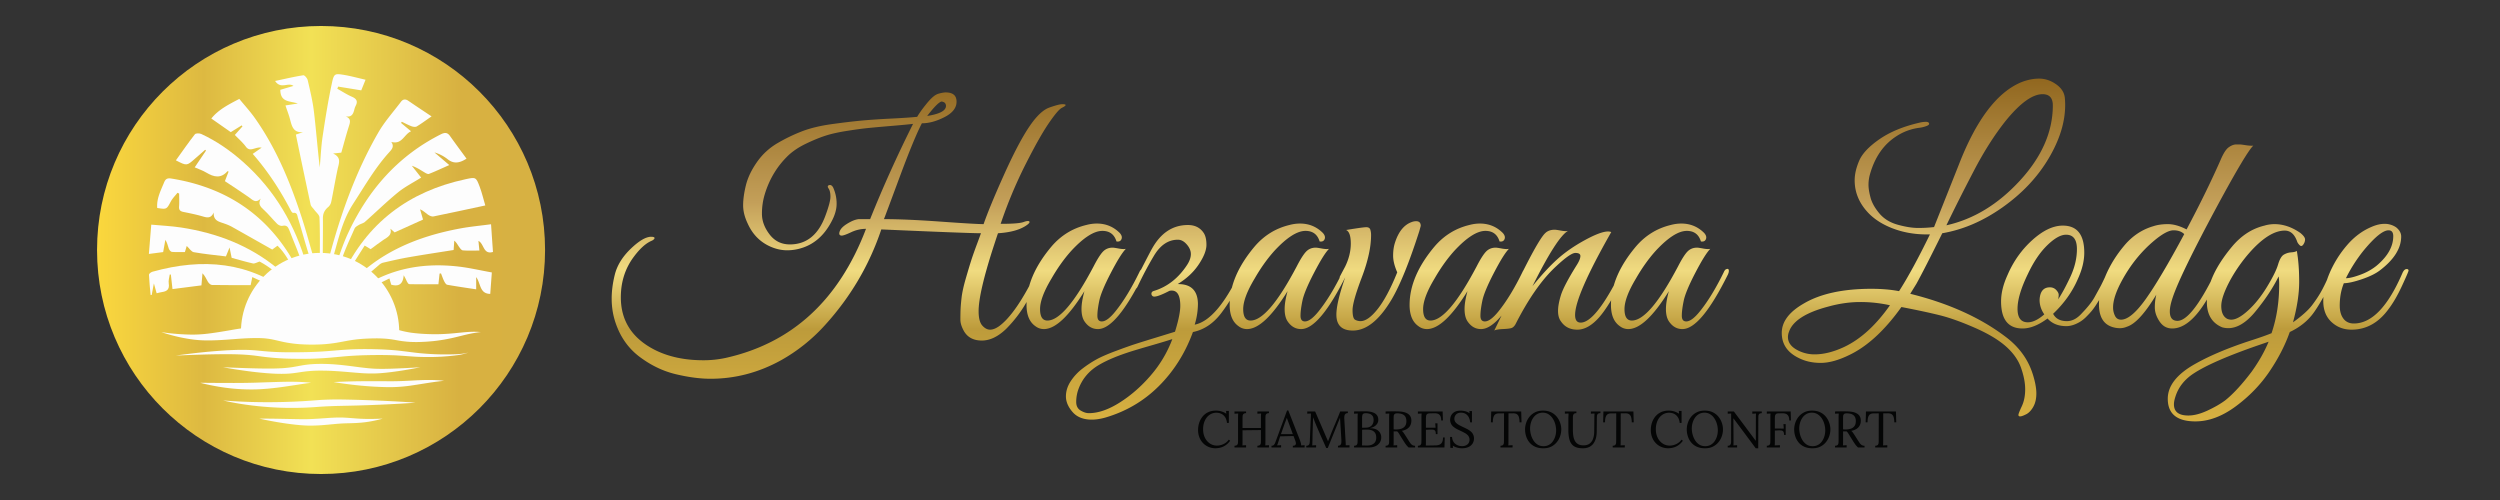 <svg xmlns="http://www.w3.org/2000/svg" xmlns:xlink="http://www.w3.org/1999/xlink" viewBox="0 0 8503.94 1700.79"><rect x="0" y="0" width="8503.94" height="1700.79" fill="#333333" stroke="none"/><defs><style>.cls-1{fill:url(#Dégradé_sans_nom_3);}.cls-2{fill:#fdfdfd;}.cls-3{isolation:isolate;}.cls-4{fill:#040505;}.cls-5{fill:url(#Dégradé_sans_nom_4);}</style><linearGradient id="Dégradé_sans_nom_3" x1="-1.3" y1="1700.8" x2="-0.3" y2="1700.8" gradientTransform="matrix(1524, 0, 0, -1524, 2308.01, 2592877.01)" gradientUnits="userSpaceOnUse"><stop offset="0" stop-color="#fbd83d"/><stop offset="0.24" stop-color="#ddb941"/><stop offset="0.48" stop-color="#f2e155"/><stop offset="0.81" stop-color="#d8b141"/><stop offset="1" stop-color="#d7b142"/></linearGradient><linearGradient id="Dégradé_sans_nom_4" x1="1.21" y1="1701.24" x2="1.21" y2="1700.24" gradientTransform="matrix(6112.15, 0, 0, -1166, -2280.14, 1983919.01)" gradientUnits="userSpaceOnUse"><stop offset="0" stop-color="#91671f"/><stop offset="0.36" stop-color="#c39f59"/><stop offset="0.56" stop-color="#f0db80"/><stop offset="0.73" stop-color="#bd9b3b"/><stop offset="1" stop-color="#d8b141"/></linearGradient></defs><g id="Texte"><g id="FINAL_LOGO" data-name="FINAL LOGO"><g id="Calque_1" data-name="Calque 1"><circle id="Ellipse_18" data-name="Ellipse 18" class="cls-1" cx="1092.09" cy="850.39" r="762"/></g><g id="Calque_2" data-name="Calque 2"><path id="Path_229" data-name="Path 229" class="cls-2" d="M1006.44,457.84l24.2-8.27c-33.52,2.72-38.15-21.31-44.32-44.72-4-15.07-9.85-29.54-15.3-46.16l42-6.56c-25.34-9-59.58-2.86-59.45-46.62l44.61-13.23c-17.76-13.66-43,12.8-62.37-16.88,35.1-7.42,65.36-14.57,96-19.37,4.16-.62,13.13,9.85,14.83,16.42,8.08,35,16.68,70.06,21,105.61,7.65,63.56,12.38,127.45,20.1,191.3,3.11-35.45,4.5-71.17,9.84-106.33,9.07-60.67,18.85-121.48,31.65-181.33,6.8-31.81,10.11-32,41.3-26.85,23.54,3.91,46.69,10.47,72.85,16.41l-14.57,36.12-78.5-12.8-2.93,7.29c16.42,9.19,32.44,19.7,49.68,27.21,16,6.93,20.91,15.63,12.6,31.26a57.38,57.38,0,0,0-4.53,12.93c-3.64,14.15-8.76,26.26-29.55,22.55,19.54,7.85,15.63,19.7,11.13,33.85-9.35,29.19-17.07,59.1-25.77,89.56l-28,2.93c29.55,13.65,19.7,33.12,15.6,52.52-8,37-14.13,74.46-21.78,111.63a32.78,32.78,0,0,1-9.84,17.5c-12.51,10.37-18.72,22.16-18.52,38.87.52,44.55-.66,89.13-.23,133.68,0,8.5,4.5,17,6.89,25.48l6.57-.59c1.84-5.19,4-10.28,5.42-15.6,39.72-151.8,91.43-299.11,170.12-435.46,21.41-37,50.76-69.5,76.66-103.91,7.06-9.35,15.47-10.14,25.35-3.28,25,17.17,50.33,33.88,78.79,52.89-20.39,14.05-34.9,25-50.43,34.21-4.36,2.56-12.28,1.41-17.63-.59-11.36-4.24-22.09-10.15-33.09-15.37l-2.72,4,34.14,28.4C1374,457,1367.87,492.87,1330.9,482.7c11.26,15.95,1.78,25.5-8,36.34-47.58,52.82-82.67,114.25-121.25,173.57-45.63,70.2-55.58,151.28-82.77,227.15l15.2,5.26c16.68-44.59,30.3-89.86,50.1-132.24,68.09-146.1,169.11-262.15,315.18-335.83,13.42-6.76,22.45-7,31.48,5.75,18.32,25.8,37.23,51.18,56.07,76.95-25.08,16.12-44.58,18-65.07,1.28a130.08,130.08,0,0,0-44.06-22.45l50.46,43c-27.93,12.37-48.26,22-69.2,30.07-4,1.51-10.9-2.56-15.66-5.45-13.3-8-26.27-16.78-42.52-22.23l31.72,40.19c-27.38,17.24-55.22,31.19-78.8,50.39-38.93,31.78-74.91,67.14-112.6,100.43-5.45,4.83-13.86,6.2-20.29,10.15-5.49,3.28-12.48,7.09-14.78,12.41-16.41,37.75-34.93,75-46.42,114.34-10.47,35.82-27.31,65.66-57.52,92.16-13.75-28.2-30.46-55.42-40.71-84.9-18-51.81-31.78-105.06-47.9-157.59-2.36-7.61-2-19.7-16.41-17.2-2.07.33-5.91-4.46-7.55-7.58-35.45-68.13-76.76-132.37-129.91-193.24L890,502.26c-22.16-4.23-38.61,17.4-53.84-3.51-10.31-14.12-24-25.77-37.36-39.76l26-29-2.56-3.55-37.23,23-66.19-46.3c24.73-30.66,58.54-47.5,95.21-66.71,17.34,21.18,36.38,41.86,52.53,64.61,72.23,102,119.54,216.12,158.24,334,16.12,49.05,29.29,99,43.86,148.52a46.77,46.77,0,0,0,10.84,19.7c2.85-6.07,8.14-12.14,8.21-18.25.49-48.49.92-97-1-145.47-.36-8.9-11.62-17.34-17.8-26-4.3-6-11-11.43-12.37-18C1039.57,617,1023.15,538.51,1006.44,457.84Z"/><path id="Path_230" data-name="Path 230" class="cls-2" d="M943.87,835.81c-6.9,5.09-14.19,10.41-17.73,13.14C878.47,822,833.2,796.42,787.76,770.87a166.12,166.12,0,0,0-23.41-10c-17.73-6.57-39.23-8.83-37.33-38.12-9.85,22.49-24.26,17.17-39.92,12.71-20.68-5.91-41.86-10.21-62.94-14.48-10.47-2.13-15.92-6.14-15-18.12,1.12-14.68.27-29.55.27-44.29l-5.65-2.82c-7.68,9.85-16.91,18.71-22.69,29.54-14.44,26.92-13.82,27.25-46.32,22.16-2.5-31.64,11.89-58.83,23.41-86.9,5.15-12.5,11.42-15.4,25.25-13.13,199.8,32.37,345.27,137.89,434.93,319.93,5.78,11.72,8.53,24,25.05,30.14,12.38,4.53,21.44,20.59,29.55,33.13,2.92,4.56-1.45,13.79-2.76,22.78C1007.69,965.6,996.89,886.28,943.87,835.81Z"/><path id="Path_231" data-name="Path 231" class="cls-2" d="M1049.68,927.12c18.09-.72,38.18,30.24,36.64,56.76-3.29-.75-7.36-.49-8.8-2.36-16.42-21.34-36.12-39.1-44.23-67.7-12.83-45-32.82-87.85-49.53-131.81-4.3-11.49-9.85-16.88-23.21-13.79-5.16,1.18-13.3-2.36-17.47-6.57-15.82-15.59-29.55-33.32-46-48.19-11.72-10.6-20-20-10.11-37.89-17.17,17.57-27.74,4.2-40.19-4.56-26.26-18.42-53.12-35.72-81.74-54.79l12.6-32.64c-1.84-.65-3.44-1.57-3.71-1.28-22.52,25.94-46.62,20.19-72.22,4.73-11.56-7-24.76-11.29-39.4-17.79l38.44-57L698,509.42c-11.92,10.4-23.84,20.75-35.72,31.19-27.09,23.83-27.09,23.83-64,4.79,21.54-29.94,42.25-59.95,64.64-88.64,3-3.84,15.6-3.88,21.64-1.08,52.53,24.36,99.77,57.25,143,95.73C935.86,647.73,1005.65,767.6,1044.2,906.5,1046.13,913.36,1047.87,920.29,1049.68,927.12Z"/><path id="Path_232" data-name="Path 232" class="cls-2" d="M1135.37,1000.92l-16.62,12.74c-12-11.92-11.49-24,1.12-34.57,11.33-9.46,13.13-31.12,35.36-27.58,2,.33,5.94-7.71,8.11-12.31,84.57-180.83,226.79-288.12,420.55-329.62,34.48-7.38,35.36-7.45,47.87,25.78,8.08,21.5,13.13,44.12,19,63.52-61.79,13.14-119,25.84-176.47,37.4-5.74,1.18-13.59-2.63-18.94-6.34-8.34-5.78-15.36-13.46-26.49-18.06,3.28,11.53,6.56,23,10.11,35l-96.59,43.66-14.28-12.6c5.88,22.16-10,28.85-23.47,37.78-14.71,9.85-28.6,20.69-43.83,31.85l-20.32-12.25q-53.16,83.52-105.68,166.12Z"/><path id="Path_233" data-name="Path 233" class="cls-2" d="M882.83,889.56c-9.84,3.28-16.87,8-22.45,6.57C836.22,890.74,812.45,883.59,788,877c-2-10-4.1-20.09-7.15-35.1l-12.35,30.27c-36.9-4.53-73.31-7.88-109.16-14.28-8.63-1.54-15.46-13.13-24.16-21.27L629,857.32c-14.45,0-29.55.75-44.29-.49-3.84-.33-8.83-6.34-10.44-10.77-3.55-9.85-5.29-20.52-11.82-30.24-2.36,13.13-4.73,26.5-7.42,41.66l-48.62,6.34,8.11-99.67c35.16,3.28,68.94,4.79,102.27,9.85,121.07,18.81,232.53,60.93,328.07,140,7.06,5.88,13.85,12,20.75,18.09q43.76,38.45,87.52,77c9.85,8.76,12.25,17.89,1.28,28.95C997.38,987.1,949.74,924.72,882.83,889.56Z"/><path id="Path_234" data-name="Path 234" class="cls-2" d="M685.2,970.72l-98.49,12.6q-2.76-24.65-5.52-49.5h-3.87C576,944,572.26,954.63,574,964.32c3.28,20.15-6.57,26.85-23.58,29.25-5.61.79-11.06,2.5-17.6,4L523.44,964,516,1003.25l-3.68.39c-2.07-23-4.66-46.22-5.61-69.4,0-3.28,7.32-8.7,12.11-10,170-47.24,330.24-35.36,473.91,78.07,13.56,10.7,29,18.94,43.4,28.73s18.25,22.26,9.16,38.21c-3.12,5.42-4.1,12-6.86,20.59-32.83-84.51-107.13-113.07-180.14-147.31-2.6,12.5-4.53,21.8-5.68,27.28-45.34,0-88.45.33-131.52-.46-4.73,0-10.83-5.88-13.72-10.6-5.62-9.26-9.43-19.7-18.59-29.19C687.49,943.14,686.38,956.76,685.2,970.72Z"/><path id="Path_235" data-name="Path 235" class="cls-2" d="M1134.78,1001.41a171.71,171.71,0,0,1,19.27-15.26c4.83-2.86,11.26-2.89,16.84-4.7a21.44,21.44,0,0,0,9.26-4.92c103-116.29,237.5-172.1,386.41-199.61,33.19-6.14,66.94-9.19,103.78-14.12,2.33,33.82,4.37,63.5,6.57,94.23-33.65,10.14-29.75-28.3-49.48-37.6,1.15,11.66,2.23,22.36,3.28,32.83-19.92,0-38.14.86-56.2-.59-4.73-.36-9.65-7.35-13.13-12.24-4.73-6.57-8.21-14.28-16.09-20.75l-2.23,31.71c-51.39,8.21-101.78,15.73-151.68,24.46-30.07,5.09-59.62,12.12-89.17,18.88a33.91,33.91,0,0,0-13.36,8c-35.23,30.14-70.22,60.54-105.32,90.81-17.79,15.33-35.69,30.56-53.94,46.16-8.83-8.87-9.23-17.2.23-26.27,2.92-2.79,3.87-7.58,5.71-11.46Z"/><path id="Path_236" data-name="Path 236" class="cls-2" d="M1495.25,930.6c-1.24,11.23-2.46,22.42-4,36.44-32.83,0-65.93.3-99-.46-3.28,0-6.76-6.57-8.93-10.64a174.5,174.5,0,0,0-10.15-19.7c-2.1,26.86-13.46,40.32-42.38,32.11l-6.21-21.21c-72.39,37-151.7,62.22-175.54,155.85-3-9.06-5.58-16.42-8-23.57-2.66-8.05-5.71-16-7.55-24.26-.72-3.29,0-8.84,2.33-10.58,16.42-12.6,25-36.86,51.78-35.16,4,.27,8.53-5.48,12.6-8.7,106.54-83.55,228.4-109.29,360.45-93.89C1598,911.19,1635,920,1673,926.73c-1.9,25.9-3.61,48.95-5.38,73-36.9-.69-31.52-35.16-47.87-57.16v41.6c-34.8-5.29-66.84-9.85-98.49-15.53-4.17-.76-8.08-7.52-10.51-12.31-4.2-8.44-7.15-17.5-10.63-26.27Z"/><path id="Path_237" data-name="Path 237" class="cls-2" d="M1137.08,1128.08c-6.93-14.68-14.19-29.22-20.59-44.13a76.15,76.15,0,0,1-3.28-16.64l8.67-2.53c8.2,18.22,17.07,36.11,24.29,54.82,2.17,5.65,2,15.73-9.85,8Z"/><path id="Path_238" data-name="Path 238" class="cls-2" d="M1136.48,1127.55v21.6c-10-26.59-32.83-40.58-37.16-64.41l5.84-3.29L1137,1128Z"/><path id="Path_239" data-name="Path 239" class="cls-2" d="M1045.35,1146.65l32.83-63.23,7.19,3.71C1078.21,1110.11,1058.81,1127,1045.35,1146.65Z"/><path id="Path_240" data-name="Path 240" class="cls-2" d="M1044.23,1124l21.6-55.61C1075.68,1076.92,1075.68,1076.92,1044.23,1124Z"/><path id="Path_241" data-name="Path 241" class="cls-2" d="M1356.84,1129.45H1358c0-148.68-120.53-269.21-269.21-269.21S819.6,980.77,819.6,1129.45H947.94l45.66,9.85s123.41,10.74,197.9-4.5,188.84,10.38,188.84,10.38S1369.31,1137.86,1356.84,1129.45Z"/></g><g id="vagues"><path id="Path_242" data-name="Path 242" class="cls-2" d="M1635.37,1129.45l-11.16-.72a302.81,302.81,0,0,0-32.17.53c-14,.88-30.93,2.82-50.4,4.62s-41.53,3.09-65.82,3c-12.15-.2-24.92-.53-38.12-1.38s-26.86-2.07-40.58-4a360.73,360.73,0,0,1-42.38-9.22c-7.52-2-15.63-3.94-23.94-5.65s-16.84-2.92-25.41-3.91a506.56,506.56,0,0,0-52.1-3,482.42,482.42,0,0,0-54.56,2.1c-18.65,1.81-37.33,5.19-54.83,8a504.82,504.82,0,0,1-53.05,5.65c-18.06.92-36.11,1.05-54,.72a447.18,447.18,0,0,1-51.45-3.81c-8.31-1-16.58-2.59-25-4.1s-17.23-3.28-26.26-4.63-18.32-2.2-27.38-2.69c-4.53,0-9-.23-13.49-.2s-8.9.17-13.14.43a765.21,765.21,0,0,0-94.09,11.55c-28.72,4.93-55,9.33-79.38,12.22a421.6,421.6,0,0,1-65.3,3c-19.44-.46-36.28-1.77-50-3s-24.43-2.69-31.65-3.68l-10.87-1.61s3.61,1.32,10.6,3.55,17.33,5.32,30.86,8.8,30.17,7.29,49.9,10.47a387.75,387.75,0,0,0,68.12,5.48c25.08,0,52.53-1.67,81.72-3.94s59.35-4.53,91-4c4,0,7.72.27,11.59.36s7.65.59,11.49.89c7.62.85,15.2,1.94,23,3.55s16,3.57,24.69,5.58,17.73,4,27,5.51a429.51,429.51,0,0,0,56.7,5.75c19.08.72,38.18.75,57.88-.23a469.65,469.65,0,0,0,58.05-6.73c18.77-3.29,35.68-6.86,52.52-9.1s33.43-3.44,50-4.07,32.83-.85,48.32,0a320.18,320.18,0,0,1,45,5.39,360,360,0,0,0,46.62,6,427,427,0,0,0,43.53,0c13.79-.55,27-1.64,39.4-2.92a581.25,581.25,0,0,0,66.94-11.55c19.34-4.5,35.65-8.87,49.24-11.86s24-4.66,31.26-5.68Z"/><path id="Path_243" data-name="Path 243" class="cls-2" d="M1594.4,1197.9a11,11,0,0,1-2.3,1.15,53.4,53.4,0,0,1-7.22,2.14,199.72,199.72,0,0,1-28.73,3.54,895.36,895.36,0,0,1-106.54-1.54c-11.2-.76-23-1.84-35-3.28s-24.82-3.09-38.08-4.73-27-3.28-41.3-4.34-28.92-2-44-2.46c-30.07-1-61.62-1.34-94.48,0-16.42.69-33.13,1.9-49.87,3.29s-33.59,2.88-50.63,3.9c-34,2.17-67.5,2.63-99.8,2.76s-63.33-.69-92.71-3.28c-14.68-1.28-29.25-2.92-43.63-3.88s-28.34-1.24-41.76-1.15c-26.86.3-51.68,1.81-74.26,3.48-45.24,3.29-81.62,7.65-106.74,10.74s-39,5.19-39,5.19l39.4-1.61c25.25-.92,61.82-2.3,106.93-2.86,22.52-.23,47.21-.26,73.51.76,13.13.59,26.62,1.51,40.48,3s28.17,3.71,43.17,5.55a904.87,904.87,0,0,0,94.52,6c32.83.49,66.61.39,101.41-1.81,17.4-1,34.54-2.66,51.22-4.23s32.83-3,49-4c32.08-2,63.3-2.56,93-2.62q22.26,0,43.3.72c14,.46,27.58,1.35,40.78,2.33s26.06,2,38.47,2.69,24.4,1,35.75,1.09a772.21,772.21,0,0,0,107.36-6.37,194.3,194.3,0,0,0,28.6-6.18,53,53,0,0,0,7.09-2.85A10.72,10.72,0,0,0,1594.4,1197.9Z"/><path id="Path_244" data-name="Path 244" class="cls-2" d="M1429.56,1249.28l-26.46,1.55c-17,.92-41.67,2.33-72,3.28-15.17.46-31.82.85-49.25.36s-36.11-2.46-56-4.92c-39.59-5.06-84.11-11.72-131.52-11.76-11.81,0-23.57.23-35.19,1.18a335.76,335.76,0,0,0-34.18,4.37c-11,1.94-21.37,4.1-31.45,5.61s-20,2.57-29.84,3.29c-19.7,1.34-38.64,1.47-56.44,1.41s-34.43-.43-49.6-.85c-30.4-.83-55.06-1.81-72.23-2.47l-26.49-1.08s9.25,1.81,26.1,4.63,41.26,6.57,71.63,10.37c15.17,1.87,31.82,3.65,49.8,5.09s37.3,2.56,57.92,2.27c10.3-.2,20.94-.72,31.78-2s21.6-3.06,32.2-4.6a415.71,415.71,0,0,1,65.66-4.27c45.67,0,89.2,5.09,129.68,8.08a491.59,491.59,0,0,0,58.08,1.34c18.25-.88,34.93-2.72,50.13-4.63,30.4-3.87,54.73-8.14,71.54-11.23S1429.56,1249.28,1429.56,1249.28Z"/><path id="Path_245" data-name="Path 245" class="cls-2" d="M1057.89,1302.11s-5.29-.72-14.88-1.57-23.54-1.65-40.74-1.9c-34.44-.66-81.65,1.44-133.13,3s-98.29,1-132.47.85l-55.45-.42s20.52,5.87,54.4,11.88a666.24,666.24,0,0,0,134.18,10.64c52.76-1.64,99.51-9.52,133.26-14.55,16.87-2.59,30.53-4.69,40-6Z"/><path id="Path_246" data-name="Path 246" class="cls-2" d="M1510.39,1295.24s-5.26-.62-14.84-1.37-23.44-1.45-40.61-1.35-37.56,1.12-59.92,2.33-46.65,2.2-72.23,2c-51.54-.43-98.65-.3-132.73.66s-55.25,2.1-55.25,2.1,20.88,3.77,54.76,7.94a1183.54,1183.54,0,0,0,133.16,9.42,513.62,513.62,0,0,0,73.93-5.22c22.46-3.28,42.35-6.56,59.1-9.19s30.4-4.4,39.89-5.58Z"/><path id="Path_247" data-name="Path 247" class="cls-2" d="M1413.4,1369.74s-36.67-2.86-96-5.75c-29.54-1.44-65-2.85-104.17-3.94-19.7-.52-40.08-1.08-61.62-1.21s-43.86.46-66.65,1.93a2070.16,2070.16,0,0,1-230.3,6.57c-29.54-.85-53.51-2.26-70.09-3.28s-25.7-1.94-25.7-1.94,8.93,2.27,25.24,5.52,40.06,7.48,69.64,11.22a1128.53,1128.53,0,0,0,232.7,4.8q33.58-2.17,65.36-2.86l61.43-1.41c39.2-1.05,74.52-2.5,104.17-3.94C1376.73,1372.63,1413.4,1369.74,1413.4,1369.74Z"/><path id="Path_248" data-name="Path 248" class="cls-2" d="M1301.88,1424l-16.61.59c-10.64.36-26.07.75-44.91.3-9.42-.26-19.7-.76-30.73-1.58s-23-1.9-35.72-2.59c-25.9-1.58-54,.82-82.6,2.79-14.35,1-28.23,1.81-41.66,2.23s-26.27.2-38.81,0l-66.68-1.31c-38.11-.66-61.85-.46-61.85-.46s23,5.51,60.77,11.92c18.88,3.28,41.37,6.56,66.61,9.22,12.61,1.25,26,2.4,40.12,2.6s28.43-.27,43.08-1.28c29.35-2.07,56.33-5.75,80.82-6.34,12.38-.39,24.4-.56,35.72-1.12s21.93-1.44,31.52-2.62a420.82,420.82,0,0,0,44.85-8.18c5.22-1.18,9.22-2.33,12-3Z"/></g></g><g id="CHAMBRES_TOUT_CONFORT" data-name="CHAMBRES TOUT CONFORT"><g class="cls-3"><path class="cls-4" d="M4173.68,1438.61q-1.74-16.45-11.46-25.56t-24.94-9.09a39.53,39.53,0,0,0-17.41,3.93,42.71,42.71,0,0,0-14.26,11.29,54.69,54.69,0,0,0-9.63,17.68,72.32,72.32,0,0,0-3.5,23.27q0,16.45,6.3,29a49,49,0,0,0,17,19.6,42.13,42.13,0,0,0,23.62,7,52.33,52.33,0,0,0,22.4-5.16,45.51,45.51,0,0,0,18-15l4.55,3.67a61.53,61.53,0,0,1-16.28,15.92,55.58,55.58,0,0,1-17.41,7.62,70.49,70.49,0,0,1-15.84,2,60.19,60.19,0,0,1-24.06-4.72,56.3,56.3,0,0,1-18.9-13.22,59.35,59.35,0,0,1-12.25-19.77,68.21,68.21,0,0,1-4.29-24.42,78.44,78.44,0,0,1,3.77-24.14,66.06,66.06,0,0,1,11.28-21.18,54.53,54.53,0,0,1,19-15q11.46-5.6,26.69-5.6a64.28,64.28,0,0,1,18.55,2.63,61.7,61.7,0,0,1,16.8,8l-.88-9.46H4180v40.61Z"/><path class="cls-4" d="M4199.23,1522.08v-5.78q6.65-.35,9.1-3.06a11.78,11.78,0,0,0,2.71-7.52c.18-3.21.27-6.85.27-10.94v-75.6c0-2.33,0-4.58.17-6.74s.23-4.11.35-5.86l-6.3.35-6.3.35v-7.7h39.38v5.78q-6.48.17-9,3a11.86,11.86,0,0,0-2.8,7.53c-.17,3.14-.26,6.82-.26,11v29h62.65v-36.75q0-3.5.18-6.74c.11-2.15.23-4.11.35-5.86l-6.3.35-6.3.35v-7.7h39.37v5.78q-6.48.17-9,3a11.81,11.81,0,0,0-2.8,7.53c-.18,3.14-.26,6.82-.26,11v74.37q0,4.74-.09,8.14a47,47,0,0,1-.44,5.69l6.3-.35,6.3-.35v7.7h-39.37v-5.78q6.65-.35,9.1-3.06a11.84,11.84,0,0,0,2.71-7.52c.17-3.21.26-6.85.26-10.94v-31.85l-62.65.7v37.62q0,4.74-.09,8.14a47.27,47.27,0,0,1-.43,5.69l6.3-.35,6.3-.35v7.7Z"/><path class="cls-4" d="M4325.06,1522.08v-5.78q5.25,0,8-2.8a21.23,21.23,0,0,0,4.63-7.7l4.29-11.37,36.05-98.18h4.2l39,99.58q1.39,3.68,3.15,9.45a26.93,26.93,0,0,1,1.4,9.8l6-.35,5.95-.35v7.7h-40.08v-5.78q6.64-.16,8.75-3a8.7,8.7,0,0,0,1.58-6.65,31.18,31.18,0,0,0-1.75-7l-6.13-16.45-45.5,1-6.12,18.72q-1.23,4.2-2.19,6.66t-2.19,5.42l6.91-.35,6.74-.35v7.7Zm32.2-45.33h40.42l-12.42-33.42q-1.93-5.43-3.94-10.76t-3.94-10.77H4377q-1.76,4.9-3.59,9.81t-3.76,10Z"/><path class="cls-4" d="M4511.25,1523.83q-7.69-17.49-15.57-34.91t-15.4-35.26q-2.46-5.61-4.81-11.29c-1.58-3.79-3.09-7.62-4.55-11.46s-2.95-7.7-4.46-11.55c0,1.28,0,2.56-.09,3.85s-.09,2.56-.09,3.84q-.18,6.3-.44,15.14t-.61,18.9q-.34,10.07-.52,20.13t-.35,19q-.18,3.84-.27,7.7c-.06,2.56-.2,5-.43,7.17l6.56-.35,6.56-.35v7.7h-33.42v-5.78c3.61-.11,6.27-.9,8-2.36a9.85,9.85,0,0,0,3.23-5.86,54.24,54.24,0,0,0,.88-7.87l3.32-79.8q.18-3.51.27-7c.06-2.34.14-4.61.26-6.83q-3.15.18-6.3.26t-6.3.27v-7.53h26.78l30.09,69.47q2.28,5.25,4.47,10.5t4.55,10.5c1.57,3.5,3.12,7.07,4.64,10.68h.34q1.94-4.73,4.56-11.29c1.75-4.37,3.2-8.14,4.37-11.28q7.69-19.26,16-38.59t16.37-40h25.89v5.78a11.88,11.88,0,0,0-7.17,1.66,10.29,10.29,0,0,0-4,6,36.24,36.24,0,0,0-.87,11.38l4.55,79.62a50.3,50.3,0,0,1,.35,5.78v5.08q3.15-.18,6.39-.27c2.16-.06,4.28-.14,6.39-.26v7.7h-39.2v-5.78c3.61-.11,6.3-1,8.05-2.62a11.27,11.27,0,0,0,3.23-7,61.68,61.68,0,0,0,.27-11.2l-3.5-57.75c-.12-1.86-.24-3.73-.35-5.6l-.36-5.6c-.11-1.86-.23-3.73-.34-5.6-.36.82-.74,1.69-1.14,2.62s-.79,1.93-1.14,3l-39.38,97.3Z"/><path class="cls-4" d="M4605.93,1522.08v-5.78q6.64-.16,9.1-3.06a12.85,12.85,0,0,0,2.71-7.87c.18-3.33.26-7.15.26-11.46v-73.5q0-4.74.18-8.14c.11-2.28.23-4.17.35-5.69l-6.3.35-6.3.35v-7.7q9.61-.18,19.34-.26t20.21-.09q20.3,0,31.76,7.18t11.11,22.75a22.31,22.31,0,0,1-3.23,11.2,30.39,30.39,0,0,1-9.63,9.88,41.83,41.83,0,0,1-16,6v.35q19.25,0,29.05,8.84a28.76,28.76,0,0,1,9.8,22.31,31.15,31.15,0,0,1-5.42,18.38,34.83,34.83,0,0,1-14.7,11.81,51.84,51.84,0,0,1-21.18,4.11Zm26.78-7c1.86.12,4.11.21,6.73.26s5.08.09,7.35.09h4.46q13.48,0,21.79-6.74t8.31-19.86q0-10.68-4.19-16.62a22.6,22.6,0,0,0-11-8.41,43.82,43.82,0,0,0-14.88-2.44c-3.5,0-6.67,0-9.53.08s-5.69.21-8.49.44v39.55c0,3.15,0,5.84-.09,8A46.61,46.61,0,0,1,4632.71,1515.08Zm.52-60,12.77-.34q10-.18,15.75-4.12a22.57,22.57,0,0,0,8.32-9.88,29.44,29.44,0,0,0,2.36-12.43q-.18-9.45-4.29-14.35a20.51,20.51,0,0,0-10.06-6.65,41.65,41.65,0,0,0-11.73-1.75c-3.85,0-6.71.52-8.57,1.58a7.73,7.73,0,0,0-3.68,5.25,46.11,46.11,0,0,0-.87,10.14Z"/><path class="cls-4" d="M4713.21,1522.08v-5.78q6.65-.35,9.1-3.06a11.84,11.84,0,0,0,2.71-7.52c.17-3.21.26-6.85.26-10.94v-75.6q0-3.5.18-6.74c.11-2.15.23-4.11.35-5.86l-6.3.35-6.3.35v-7.7l19.86-.35q10.07-.17,20.21.18,17,.16,27.39,3.93T4796,1414a28.13,28.13,0,0,1,4.9,16.71,36,36,0,0,1-2.54,13.91,29.81,29.81,0,0,1-9.8,12.69q-7.08,5.61-20.38,8.4a24.35,24.35,0,0,1,6.12,6.3q2.63,3.85,5.95,8.93l11.9,18.72q3,4.72,5.78,8.49a22.18,22.18,0,0,0,6.47,5.95,17.5,17.5,0,0,0,9.1,2.18v5.78h-22a63.68,63.68,0,0,1-8.49-9.1c-2.27-3-4.63-6.48-7.08-10.32l-11.73-18.73q-2.28-3.67-5.16-8.49a35.88,35.88,0,0,0-6.56-8.14q-2.81.18-5.87.18t-6-.18v34q0,4.74-.09,8.14a47,47,0,0,1-.44,5.69c1.4-.12,2.8-.2,4.2-.26s2.8-.15,4.2-.27,2.8-.17,4.2-.17v7.7Zm38.15-61.25a51.93,51.93,0,0,0,16.88-3.15,23.94,23.94,0,0,0,11.47-8.93q4.2-6.12,4.2-16.09a33.69,33.69,0,0,0-1.84-11.64,19.77,19.77,0,0,0-5.69-8.31,25.06,25.06,0,0,0-9.8-5,52.26,52.26,0,0,0-14-1.67q-6.48,0-9,2.63a10.93,10.93,0,0,0-2.8,7.26c-.18,3.1-.26,6.74-.26,10.94v33.6l5.33.35A42.29,42.29,0,0,0,4751.36,1460.83Z"/><path class="cls-4" d="M4884,1476.75q0-7.7-2.1-11a9,9,0,0,0-6.65-4,62.57,62.57,0,0,0-12.07-.35l-12.78.52V1502q0,4.72-.08,8a46.73,46.73,0,0,1-.44,5.61l33.42-.53a36.16,36.16,0,0,0,13.3-2.54,17.44,17.44,0,0,0,8.75-8.31q3.15-5.94,3.15-16.27h5.95l-1.05,34.12h-90.3v-5.78q6.66-.35,9.1-3.06a11.79,11.79,0,0,0,2.72-7.52c.17-3.21.26-6.85.26-10.94v-75.6q0-3.5.17-6.74c.12-2.15.24-4.11.35-5.86l-6.3.35-6.3.35v-7.7h84.18l.87,30.63h-5.77q0-10.34-3.15-15.67a15.62,15.62,0,0,0-8.49-7.17,33.71,33.71,0,0,0-12-1.66l-15.05.34c-4.31.12-7.41.94-9.27,2.45a10,10,0,0,0-3.41,6.74,88.58,88.58,0,0,0-.62,11.64v28l32.9.17-1.22-15h7.7v36.75Z"/><path class="cls-4" d="M5000.73,1436.68a43.84,43.84,0,0,0-4-15.93,30.6,30.6,0,0,0-10.15-12.25q-6.65-4.71-17-4.72-10.86,0-16.63,6.13a20.22,20.22,0,0,0-5.77,14.34,18.48,18.48,0,0,0,4.2,12.34,38.68,38.68,0,0,0,10.94,8.75q6.74,3.77,14.26,7.27,6.65,3,13.3,6.38a70.79,70.79,0,0,1,12.07,7.79,33.85,33.85,0,0,1,8.67,10.41,30.27,30.27,0,0,1,3.23,14.44,31.1,31.1,0,0,1-4.81,17.15,32.35,32.35,0,0,1-13.91,11.81q-9.1,4.29-22.23,4.29a62.39,62.39,0,0,1-16.27-2.27,49.73,49.73,0,0,1-14.88-6.65l.88,7.52h-9.1l-1.05-37.27h6.82q.89,15.39,10.68,23.36t23.62,8a30.84,30.84,0,0,0,12.6-2.54,21.38,21.38,0,0,0,9.19-7.44,22.53,22.53,0,0,0-.79-25,38.13,38.13,0,0,0-10.85-9.1q-6.65-3.84-14.17-7.35-6.66-3-13.13-6.3a69.23,69.23,0,0,1-11.81-7.61,33.47,33.47,0,0,1-8.57-10.24,29.63,29.63,0,0,1-3.24-14.35,34.22,34.22,0,0,1,1.57-9.8,29,29,0,0,1,5.52-10.06,28.65,28.65,0,0,1,10.85-7.88q6.9-3.06,17.58-3.06a69.8,69.8,0,0,1,15,1.84,40.89,40.89,0,0,1,15.48,7.09l-.7-7.53H5007v38.5Z"/><path class="cls-4" d="M5168.9,1436.5a68.94,68.94,0,0,0-2.1-17.14q-1.94-6.84-6.74-10.24c-3.21-2.28-7.85-3.35-13.91-3.24h-14.88l-.17,95.37q0,4.74-.09,8.14a45.06,45.06,0,0,1-.44,5.69l7.27-.35,7.26-.35v7.7H5104v-5.78q6.66-.35,9-3.14a12.56,12.56,0,0,0,2.62-7.62c.18-3.21.26-6.79.26-10.76l.18-88.73-18,.18q-11,0-15.57,7.35t-4.55,22.92h-6.48l1.05-36.92h102l1.05,36.92Z"/><path class="cls-4" d="M5249.92,1524.88q-16.62,0-28.52-5.6a53,53,0,0,1-19.34-15,62.74,62.74,0,0,1-10.94-20.74,77.06,77.06,0,0,1-3.5-22.75,71.74,71.74,0,0,1,3.68-22.31,64.68,64.68,0,0,1,11.29-20.74,57.2,57.2,0,0,1,19.07-15.23q11.46-5.76,26.86-5.77,16.11,0,27.83,5.77a56.19,56.19,0,0,1,19.34,15.32,67.63,67.63,0,0,1,11.37,20.74,69.36,69.36,0,0,1,3.76,22.22,71.26,71.26,0,0,1-3.67,22.14,65.69,65.69,0,0,1-11.29,20.82,56.9,56.9,0,0,1-19,15.32Q5265.5,1524.89,5249.92,1524.88Zm.35-7.17a37.19,37.19,0,0,0,18.9-4.64,40.68,40.68,0,0,0,13.39-12.43,58.84,58.84,0,0,0,8-17.32,69.71,69.71,0,0,0,2.71-19.16,80,80,0,0,0-3-21.53,68.48,68.48,0,0,0-8.75-19.42,46.94,46.94,0,0,0-14.26-14.09,35.56,35.56,0,0,0-19.34-5.34,37.24,37.24,0,0,0-19,4.72,41.36,41.36,0,0,0-13.47,12.52,58.7,58.7,0,0,0-8.05,17.32,70.35,70.35,0,0,0-2.72,19.34,80.32,80.32,0,0,0,2.72,20.12,70.76,70.76,0,0,0,8.31,19.61,46.34,46.34,0,0,0,14.17,14.7Q5238.55,1517.71,5250.27,1517.71Z"/><path class="cls-4" d="M5362.27,1405.36q-5.78,0-8.31,2.44a10,10,0,0,0-3.06,5.69,36.23,36.23,0,0,0-.53,5.69v44.1a133.42,133.42,0,0,0,1.32,19,53.49,53.49,0,0,0,5,16.53,28.14,28.14,0,0,0,10.94,11.73q7.26,4.38,19,4.38,12.6,0,20.56-6a34.44,34.44,0,0,0,11.73-16.46,74.26,74.26,0,0,0,3.93-24.14l.53-49.18q0-3.5.17-6.74c.12-2.15.24-4.11.35-5.86l-6.21.35-6.21.35v-7.7H5444v5.78q-6.66.17-9.19,3a11.86,11.86,0,0,0-2.8,7.53c-.17,3.14-.26,6.82-.26,11l-.35,40.6a93.83,93.83,0,0,1-2.45,21.7,54.51,54.51,0,0,1-8,18.37,38.78,38.78,0,0,1-14.53,12.69q-9,4.63-22.14,4.64-14,0-23.53-3.67a33.44,33.44,0,0,1-15.23-11.38q-5.69-7.69-8.14-19.42a139.09,139.09,0,0,1-2.45-28v-35.53q0-4.55.27-10.76c.17-4.14.32-7.32.43-9.54q-3.15.18-6.3.26t-6.3.27v-7.53h39.2Z"/><path class="cls-4" d="M5550.57,1436.5a68,68,0,0,0-2.1-17.14,18,18,0,0,0-6.73-10.24c-3.21-2.28-7.85-3.35-13.92-3.24H5513l-.18,95.37q0,4.74-.08,8.14a47,47,0,0,1-.44,5.69l7.26-.35,7.26-.35v7.7h-41.12v-5.78q6.65-.35,9-3.14a12.57,12.57,0,0,0,2.63-7.62c.17-3.21.26-6.79.26-10.76l.17-88.73-18,.18q-11,0-15.58,7.35t-4.55,22.92h-6.47l1-36.92h102l1.05,36.92Z"/><path class="cls-4" d="M5713.67,1438.61q-1.76-16.45-11.46-25.56t-24.94-9.09a39.5,39.5,0,0,0-17.41,3.93,42.61,42.61,0,0,0-14.26,11.29,54.5,54.5,0,0,0-9.63,17.68,72.32,72.32,0,0,0-3.5,23.27q0,16.45,6.3,29a49,49,0,0,0,17,19.6,42.13,42.13,0,0,0,23.62,7,52.37,52.37,0,0,0,22.4-5.16,45.51,45.51,0,0,0,18-15l4.55,3.67a61.68,61.68,0,0,1-16.28,15.92,55.68,55.68,0,0,1-17.41,7.62,70.63,70.63,0,0,1-15.84,2,60.19,60.19,0,0,1-24.06-4.72,56.3,56.3,0,0,1-18.9-13.22,59.35,59.35,0,0,1-12.25-19.77,68.21,68.21,0,0,1-4.29-24.42,78.43,78.43,0,0,1,3.76-24.14,66.08,66.08,0,0,1,11.29-21.18,54.53,54.53,0,0,1,19-15q11.46-5.6,26.69-5.6a64.28,64.28,0,0,1,18.55,2.63,61.7,61.7,0,0,1,16.8,8l-.88-9.46H5720v40.61Z"/><path class="cls-4" d="M5799.94,1524.88q-16.62,0-28.52-5.6a53,53,0,0,1-19.34-15,62.74,62.74,0,0,1-10.94-20.74,77.06,77.06,0,0,1-3.5-22.75,71.74,71.74,0,0,1,3.68-22.31,64.68,64.68,0,0,1,11.29-20.74,57.2,57.2,0,0,1,19.07-15.23q11.46-5.76,26.86-5.77,16.11,0,27.83,5.77a56.19,56.19,0,0,1,19.34,15.32,67.63,67.63,0,0,1,11.37,20.74,69.36,69.36,0,0,1,3.76,22.22,71.26,71.26,0,0,1-3.67,22.14,65.69,65.69,0,0,1-11.29,20.82,56.9,56.9,0,0,1-19,15.32Q5815.52,1524.89,5799.94,1524.88Zm.35-7.17a37.19,37.19,0,0,0,18.9-4.64,40.68,40.68,0,0,0,13.39-12.43,58.84,58.84,0,0,0,8.05-17.32,69.71,69.71,0,0,0,2.71-19.16,80,80,0,0,0-3-21.53,68.48,68.48,0,0,0-8.75-19.42,46.94,46.94,0,0,0-14.26-14.09,35.56,35.56,0,0,0-19.34-5.34,37.24,37.24,0,0,0-19,4.72,41.36,41.36,0,0,0-13.47,12.52,58.7,58.7,0,0,0-8.05,17.32,70.35,70.35,0,0,0-2.72,19.34,80.32,80.32,0,0,0,2.72,20.12,70.76,70.76,0,0,0,8.31,19.61,46.34,46.34,0,0,0,14.17,14.7Q5788.57,1517.71,5800.29,1517.71Z"/><path class="cls-4" d="M5972.32,1524.88l-69.82-93.8c-1.05-1.4-2.08-2.77-3.07-4.11s-2-2.72-3.06-4.11h-.17l.52,74.89v8.75q0,4.38-.35,8.58l6.3-.35,6.3-.35v7.7h-32v-5.78c3.61,0,6.21-.78,7.78-2.36a11,11,0,0,0,3.06-5.6,27.74,27.74,0,0,0,.71-5.86l.17-84.18v-11.72c-1.87.12-3.79.24-5.78.35l-5.94.35v-7.7h20.82l65.62,87.85q2.28,3,4.47,6t4.46,5.95h.18l.17-80.15q0-3.5.17-6.74c.12-2.15.24-4.11.36-5.86l-6.31.35-6.3.35v-7.7h32.2v5.78c-4.31.11-7.29,1.1-8.92,3a11.66,11.66,0,0,0-2.62,7.53c-.12,3.14-.18,6.82-.18,11l-.35,98Z"/><path class="cls-4" d="M6009.94,1522.08v-5.78q6.66-.35,9.1-3.06a11.79,11.79,0,0,0,2.72-7.52c.17-3.21.26-6.85.26-10.94v-75.6q0-3.5.17-6.74c.12-2.15.24-4.11.35-5.86l-6.3.35-6.3.35v-7.7h81.2l.88,30.63h-5.78q0-10.34-3.32-15.67a16.39,16.39,0,0,0-8.75-7.17,34.42,34.42,0,0,0-12.08-1.66l-12.77.34q-6.48.18-8.93,3.07a13,13,0,0,0-2.8,7.61q-.35,4.73-.35,10.85v30.1l30.45.18-1.22-15.23h7.7v36.92h-5.6q0-7.87-2.19-11.19a9.31,9.31,0,0,0-6.74-4,62.73,62.73,0,0,0-11.9-.35l-10.5.52v36.75q0,4.74-.08,8.14a47,47,0,0,1-.44,5.69c2-.12,4-.2,5.95-.26s4-.15,5.95-.27,4-.17,5.95-.17v7.7Z"/><path class="cls-4" d="M6165.34,1524.88q-16.62,0-28.52-5.6a53,53,0,0,1-19.34-15,62.74,62.74,0,0,1-10.94-20.74,77.06,77.06,0,0,1-3.5-22.75,71.74,71.74,0,0,1,3.68-22.31,64.68,64.68,0,0,1,11.29-20.74,57.2,57.2,0,0,1,19.07-15.23q11.46-5.76,26.86-5.77,16.11,0,27.83,5.77a56.19,56.19,0,0,1,19.34,15.32,67.63,67.63,0,0,1,11.37,20.74,69.36,69.36,0,0,1,3.76,22.22,71.26,71.26,0,0,1-3.67,22.14,65.69,65.69,0,0,1-11.29,20.82,56.9,56.9,0,0,1-19,15.32Q6180.92,1524.89,6165.34,1524.88Zm.35-7.17a37.19,37.19,0,0,0,18.9-4.64,40.68,40.68,0,0,0,13.39-12.43,58.84,58.84,0,0,0,8.05-17.32,69.71,69.71,0,0,0,2.71-19.16,80,80,0,0,0-3-21.53,68.48,68.48,0,0,0-8.75-19.42,46.94,46.94,0,0,0-14.26-14.09,35.56,35.56,0,0,0-19.34-5.34,37.24,37.24,0,0,0-19,4.72A41.36,41.36,0,0,0,6131,1421a58.7,58.7,0,0,0-8.05,17.32,70.35,70.35,0,0,0-2.72,19.34,80.32,80.32,0,0,0,2.72,20.12,70.76,70.76,0,0,0,8.31,19.61,46.34,46.34,0,0,0,14.17,14.7Q6154,1517.71,6165.69,1517.71Z"/><path class="cls-4" d="M6242,1522.08v-5.78q6.66-.35,9.1-3.06a11.79,11.79,0,0,0,2.72-7.52c.17-3.21.26-6.85.26-10.94v-75.6q0-3.5.17-6.74c.12-2.15.24-4.11.35-5.86l-6.3.35-6.3.35v-7.7l19.87-.35q10.05-.17,20.21.18,17,.16,27.39,3.93t15.31,10.68a28.2,28.2,0,0,1,4.9,16.71,36.19,36.19,0,0,1-2.54,13.91,29.81,29.81,0,0,1-9.8,12.69q-7.08,5.61-20.39,8.4a24.23,24.23,0,0,1,6.13,6.3q2.63,3.85,6,8.93l11.9,18.72q3,4.72,5.77,8.49a22.34,22.34,0,0,0,6.48,5.95,17.5,17.5,0,0,0,9.1,2.18v5.78h-22.05a63.11,63.11,0,0,1-8.49-9.1c-2.27-3-4.64-6.48-7.09-10.32l-11.72-18.73q-2.28-3.67-5.16-8.49a35.91,35.91,0,0,0-6.57-8.14c-1.86.12-3.82.18-5.86.18s-4.05-.06-6-.18v34q0,4.74-.08,8.14a47,47,0,0,1-.44,5.69c1.4-.12,2.8-.2,4.2-.26s2.8-.15,4.2-.27,2.8-.17,4.2-.17v7.7Zm38.15-61.25a51.94,51.94,0,0,0,16.89-3.15,23.91,23.91,0,0,0,11.46-8.93q4.2-6.12,4.2-16.09a33.7,33.7,0,0,0-1.83-11.64,19.86,19.86,0,0,0-5.69-8.31,25.13,25.13,0,0,0-9.8-5,52.32,52.32,0,0,0-14-1.67q-6.48,0-9,2.63a10.88,10.88,0,0,0-2.8,7.26c-.18,3.1-.27,6.74-.27,10.94v33.6l5.34.35A42.15,42.15,0,0,0,6280.14,1460.83Z"/><path class="cls-4" d="M6443.59,1436.5a68,68,0,0,0-2.1-17.14,17.94,17.94,0,0,0-6.74-10.24c-3.21-2.28-7.84-3.35-13.91-3.24H6406l-.18,95.37q0,4.74-.08,8.14a47,47,0,0,1-.44,5.69l7.26-.35,7.26-.35v7.7h-41.12v-5.78q6.65-.35,9-3.14a12.63,12.63,0,0,0,2.63-7.62c.17-3.21.26-6.79.26-10.76l.17-88.73-18,.18q-11,0-15.58,7.35t-4.55,22.92h-6.47l1.05-36.92h102l1.05,36.92Z"/></g></g><path id="Path_251" data-name="Path 251" class="cls-5" d="M3414.32,596.39q48.49-108,85.5-163.5t69.5-67q32.5-11.49,44-11.5t11.5,3q0,3-13,9.5t-44.5,52.5q-31.5,46-79.5,141a1551.74,1551.74,0,0,0-84,201q61,0,77.5-6t20-2q3.49,4-9.5,13-33,23-97,27-1,2-16,48-50,155-50,217,0,35,12.5,49t26.5,14q14,0,31-12,57-42,125-181,8-17,15.5-14t-.5,21q-37,79-61.5,116a437,437,0,0,1-55.5,68q-41,39-82,39-46,0-64-38-9-18-9-33t.5-31.5q.49-16.5,3.5-43t14.5-66q11.5-39.5,18-60t19.5-55.5q13-35,14-38-43,0-339-13-61,182-192,326a588.87,588.87,0,0,1-149,119q-114,63-240,63-53,0-118-15.5t-123-59q-58-43.5-82.5-117.5t-1.5-164q12-46,53.5-86t68.5-41q10,0,12,2.5t-1.5,6a24.85,24.85,0,0,1-8.5,5.5q-30,13-62,57-42,58-42,135,0,120,116,179,70,35,164,35a354,354,0,0,0,77-8q339-76,477-439a117.83,117.83,0,0,0-50.5,11.5q-24.5,11.5-32,11.5t-8.5-6q0-17,24-32.5t42-17.5h39q64-160,146-324-26,3-74,7t-78,7q-30,3-74,10t-73,16.5q-29,9.51-64.5,26.5t-59.5,39q-57,54-81,132a226.8,226.8,0,0,0-10,68q0,36,26,70t69,34q85,0,121-98,17-46,17-64.5t-6.5-28q-6.5-9.5,3.5-11.5,7-1,12,8a132,132,0,0,1,12,56q0,30-20,65-34,62-92,83a165.38,165.38,0,0,1-56,10q-28,0-56-12-53-23-78-78-16-33-16-63t9.5-68.5q9.49-38.49,37.5-78.5a219.67,219.67,0,0,1,70-64.5,569.49,569.49,0,0,1,84-40.5q42-16,99.5-24t100-12q42.49-4,102.5-7t89-6q11-19,33.5-46.5t38.5-32q16-4.5,25-4.5,37,0,37,31.5t-41,52.5q-41,21-77,21-27,52-76.5,185.5t-52.5,140.5q75,0,193.5,8.5t145.5,8.5Q3365.82,704.4,3414.32,596.39Zm-210.5-251q-12,0-50,49,65-10,64-35-1-11-11-13A4.11,4.11,0,0,0,3203.82,345.39Zm626,501q-18,18-51,81.5t-39.5,95q-6.5,31.5-6.5,51t15,19.5q19,0,47-35,41-51,81-133,4-9,9-10,8-3,8,6,0,5-3,12-92,186-155,186-29,0-47-28-9-15-9-40t10-61q-80,129-138,129a46.37,46.37,0,0,1-29-10q-30-21-30-72,0-98,85-199,48-56,118-73a142.24,142.24,0,0,1,36-5q46,0,78,32,10,11,6,21t-17,8q-11-36-48-36-43,0-106,68-36,40-67,94-39,65-39,104t25,39q60,0,157-184,19-37,32-50.5t33-13.5q4,0,20.5,3T3829.82,846.39Zm-116,581q-43,0-65.5-26t-22.5-53q0-27,16.5-52a175.21,175.21,0,0,1,41-43.5,383.36,383.36,0,0,1,47.5-31q23-12.5,64.5-28t64.5-23q23-7.5,72-22.5t65-20q18-58,18-88,0-52-29-52a33.21,33.21,0,0,0-8,1q-48,25-57,18a10,10,0,0,1-4-10q1-6,9-8,68-21,112-88,13-20,13-37t-14-33q-14-16-30-16-50,0-83,57-28,47-53,100-6,14-13,9.5t1-20.5q53-104,59-114,45-82,123-82,35,0,53,26,10,14,10,41.5t-26.5,67q-26.51,39.51-71.5,66.5h2q65,0,67,65a241.83,241.83,0,0,1-11,73q76-15,154-179,4-9,10-10,7-3,7,6,0,11-26,58t-49,78q-42,60-102,72-39,107-115.5,183.5t-182.5,107.5Q3734.82,1427.4,3713.82,1427.39Zm-47-99a128.72,128.72,0,0,0-6,39q0,20,15,29t28,9q48,0,105.5-36.5t105.5-92.5a406,406,0,0,0,73-123q-21,7-66,20t-71,21q-70,22-111,46Q3685.82,1271.4,3666.82,1328.39Zm854-482q-18,18-51,81.5t-39.5,95q-6.49,31.5-6.5,51t15,19.5q19,0,47-35,41-51,81-133,4-9,9-10,8-3,8,6,0,5-3,12-92,186-155,186-29,0-47-28-9-15-9-40t10-61q-80,129-138,129a46.37,46.37,0,0,1-29-10q-30-21-30-72,0-98,85-199,48-56,118-73a142.24,142.24,0,0,1,36-5q46,0,78,32,10,11,6,21t-17,8q-11-36-48-36-43,0-106,68-36,40-67,94-39,65-39,104t25,39q60,0,157-184,19-37,32-50.5t33-13.5q4,0,20.5,3T4520.82,846.39Zm312-78-5,18q-51,159-94,232-63,106-132,106-56,0-56-54,0-41,30-127-10,16-15.5,10.5t-2.5-13.5l18-34q19-39,19-78t-16-46q60-10,70-9.5t12.5,8.5a60.27,60.27,0,0,1,2.5,18q0,61-31.5,144t-31.5,111.5q0,28.5,9,33a39.75,39.75,0,0,0,18,4.5q26,0,59-42t66-124q-14-32-14-56.5t6-43.5q18-57,57-71a43.06,43.06,0,0,1,15-3Q4832.83,752.39,4832.82,768.39Zm300,78q-18,18-51,81.5t-39.5,95q-6.49,31.5-6.5,51t15,19.5q19,0,47-35,41-51,81-133,4-9,9-10,8-3,8,6,0,5-3,12-92,186-155,186-29,0-47-28-9-15-9-40t10-61q-80,129-138,129a46.37,46.37,0,0,1-29-10q-30-21-30-72,0-98,85-199,48-56,118-73a142.24,142.24,0,0,1,36-5q46,0,78,32,10,11,6,21t-17,8q-11-36-48-36-43,0-106,68-36,40-67,94-39,65-39,104t25,39q60,0,157-184,19-37,32-50.5t33-13.5q4,0,20.5,3T5132.82,846.39Zm348-57q-123,216-123,282,0,26,19,26,51,0,137-173,6-14,12-11t6,8q0,5-4,12-53,107-89.5,147.5t-73,40.5q-36.49,0-55.5-28-10-13-10-35.5t10-54.5q10-32,55-104,11-18,11-28.5t-17-10.5q-17,0-65,45-72,66-139,198-6,10-13.5,12.5t-29.5,3.5q-22,1-29,5,16-32,63-131,84-175,110-200,12-12,33-12,4,0,20.5,3t24.5,1q-37,20-121,188,47-58,85.5-92.5t92.5-64q54-29.49,79-29.5A29.53,29.53,0,0,1,5480.82,789.39Zm337,57q-18,18-51,81.5t-39.5,95q-6.49,31.5-6.5,51t15,19.5q19,0,47-35,41-51,81-133,4-9,9-10,8-3,8,6,0,5-3,12-92,186-155,186-29,0-47-28-9-15-9-40t10-61q-80,129-138,129a46.37,46.37,0,0,1-29-10q-30-21-30-72,0-98,85-199,48-56,118-73a142.24,142.24,0,0,1,36-5q46,0,78,32,10,11,6,21t-17,8q-11-36-48-36-43,0-106,68-36,40-67,94-39,65-39,104t25,39q60,0,157-184,19-37,32-50.5t33-13.5q4,0,20.5,3T5817.82,846.39Zm1207-489q0,87-56.5,182t-156,165.5q-99.49,70.5-205.5,88.5-61,123-88,172l-21,34q198,49,328,149,66,51,89,125,12,38,12,65t-10.5,45.5q-10.5,18.51-24.5,25.5t-20,7c-4,0-6-1.66-6-5s3.83-13.16,11.5-29.5,11.5-35.5,11.5-57.5-4.67-46.33-14-73-26.67-51.16-52-73.5-60.5-43.33-105.5-63-84-33.66-117-42-77.17-17.83-132.5-28.5q-85,119-177,163-55,27-97.5,27t-75.5-17q-57-28-57-85t75-100q85-50,230-50,52,0,94,8,45-70,105-193h-11q-63,0-117-21t-86-57q-42-47-42-106,0-31,15.5-67t69-73q53.51-37,135.5-56a101.44,101.44,0,0,1,22-3q9,0,11,5t-8,9a104.42,104.42,0,0,1-23,6,184.46,184.46,0,0,0-80,29q-64,41-89,126a133.79,133.79,0,0,0-6,38.5q0,18.51,7,44.5t30,53.5q23,27.51,62.5,38.5t69,11a457.35,457.35,0,0,0,54.5-3l85-214q88-226,210-278,32-13,62.5-13t58,19.5q27.49,19.5,29.5,47.5Q7024.83,346.39,7024.82,357.39Zm-42,1q0-38-35-38-51,0-124,89-57,71-109.5,171.5t-93.5,185.5q139-31,250.5-152.5T6982.82,358.39Zm-554,680a460.53,460.53,0,0,0-101-11q-52,0-107,15-115,30-135,85a51.28,51.28,0,0,0-4,19q0,26,28.5,42.5a122.43,122.43,0,0,0,62.5,16.5q47,0,102-26Q6357.82,1139.4,6428.82,1038.39Zm588-271q73,0,73,92,0,42-22,90-28,65-84,118,13,25,47,25,27,0,51-27,30-31,43-54.5t19-34.5q6-11,15.5-31.5t11.5-25a7.1,7.1,0,0,1,7-4.5q10-1,10,7a16.07,16.07,0,0,1-2,7l-6,14q-6,14-9,20t-10.5,21.5q-7.5,15.51-13,24.5t-15,24a232.69,232.69,0,0,1-17,24q-7.5,9-18.5,20a111.47,111.47,0,0,1-21,17q-25,15-47,15-41,0-64-26-46,34-85,34-73,0-73-92,0-42,22-90,30-70,84.5-119T7016.82,767.39Zm11,31q-27,0-64,36t-66,98q-35,72-35,118t35,46q25,0,56-27-16-23-16-49,2-43,35-43,13,0,21.5,9t8.5,16.5a63.78,63.78,0,0,1-2,15.5q17-25,39-71,25-51,25-100T7027.82,798.39Zm353,261q0,32,26,32,47,0,125-157,3-6,5.5-12a13.54,13.54,0,0,1,8-8q5.51-2,7.5,2.5t-2,14.5q-80,186-162,186-27,0-43-24t-16-47.5a179,179,0,0,1,5-43.5q-58,96-100,109a60.53,60.53,0,0,1-23.5,5,85.07,85.07,0,0,1-22.5-3q-49-13-49-78,0-44,22.5-97.5t63.5-102.5q41-49,99-66,21-7,49.5-7t63.5,18q68-128,116-237,14-33,27.5-42.5t25-9.5h14q2.51,0,19,2.5t25.5,1.5q-23,21-122,204-126,234-152,312Q7380.82,1040.4,7380.82,1059.39Zm49-263q-13-13-36.5-13t-65.5,35q-67,56-111,138-29,54-29,89a64,64,0,0,0,6.5,29q6.49,13,20.5,13,34,0,84-70T7429.82,796.39Zm38,637q-94,0-94-77,0-64,87-115,74-43,189-81,53-17,77-27,26-76,26-166,0-18-2-27-28,57-77,117-58,72-115,56-52-22-52-86,0-86,86-189,47-56,110-71a120.14,120.14,0,0,1,34-5q45,0,88,30,16,13,16,22t-6,17.5q-6,8.5-12.5,2t-8.5-12.5q-13-37-42-37-53,0-119,74a526.39,526.39,0,0,0-64,90q-33,60-33,92.5t20,43.5a35.17,35.17,0,0,0,14,3q23,0,57.5-31.5t64-80q29.51-48.49,37.5-75.5t19.5-34a56.08,56.08,0,0,1,25.5-8q14-1,19-5,8,45,8,105.5t-21,137.5q46-33,65.5-59t31-47q11.51-21,20.5-41.5t12-26.5a13.8,13.8,0,0,1,10-7.5q7-1.5,7,6.5,0,5-3,12-44,91-73.5,131.5t-80.5,64.5q-24,68-69.5,135t-114.5,118Q7535.82,1433.39,7467.82,1433.39Zm-73-58q0,38,49,38,29,0,65.5-17t60.5-35q41-33,90-98,37-52,57-101l-35,12q-156,54-220,96-47,31-62,79Q7394.83,1364.39,7394.82,1375.39Zm578-412q-14,34-14,76,0,28,12.5,44.5t35.5,16.5q91,0,165-171,7-16,17-14a4.74,4.74,0,0,1,4,5q0,4-22.5,52.5t-45.5,78.5q-51,70-126,70-40,0-68-26t-28-71q0-45,21.5-95.5a365.87,365.87,0,0,1,58.5-94q37-43.5,85-63.5,23-10,44-10a69,69,0,0,1,39,12q17,14,17,31,0,60-72,115-22,17-62,30.5T7972.82,963.39Zm168-160q0-20-16-20-28,0-85,69a514.31,514.31,0,0,0-60,94q17,0,49.5-12t56.5-32Q8140.83,855.4,8140.82,803.39Z"/></g></svg>